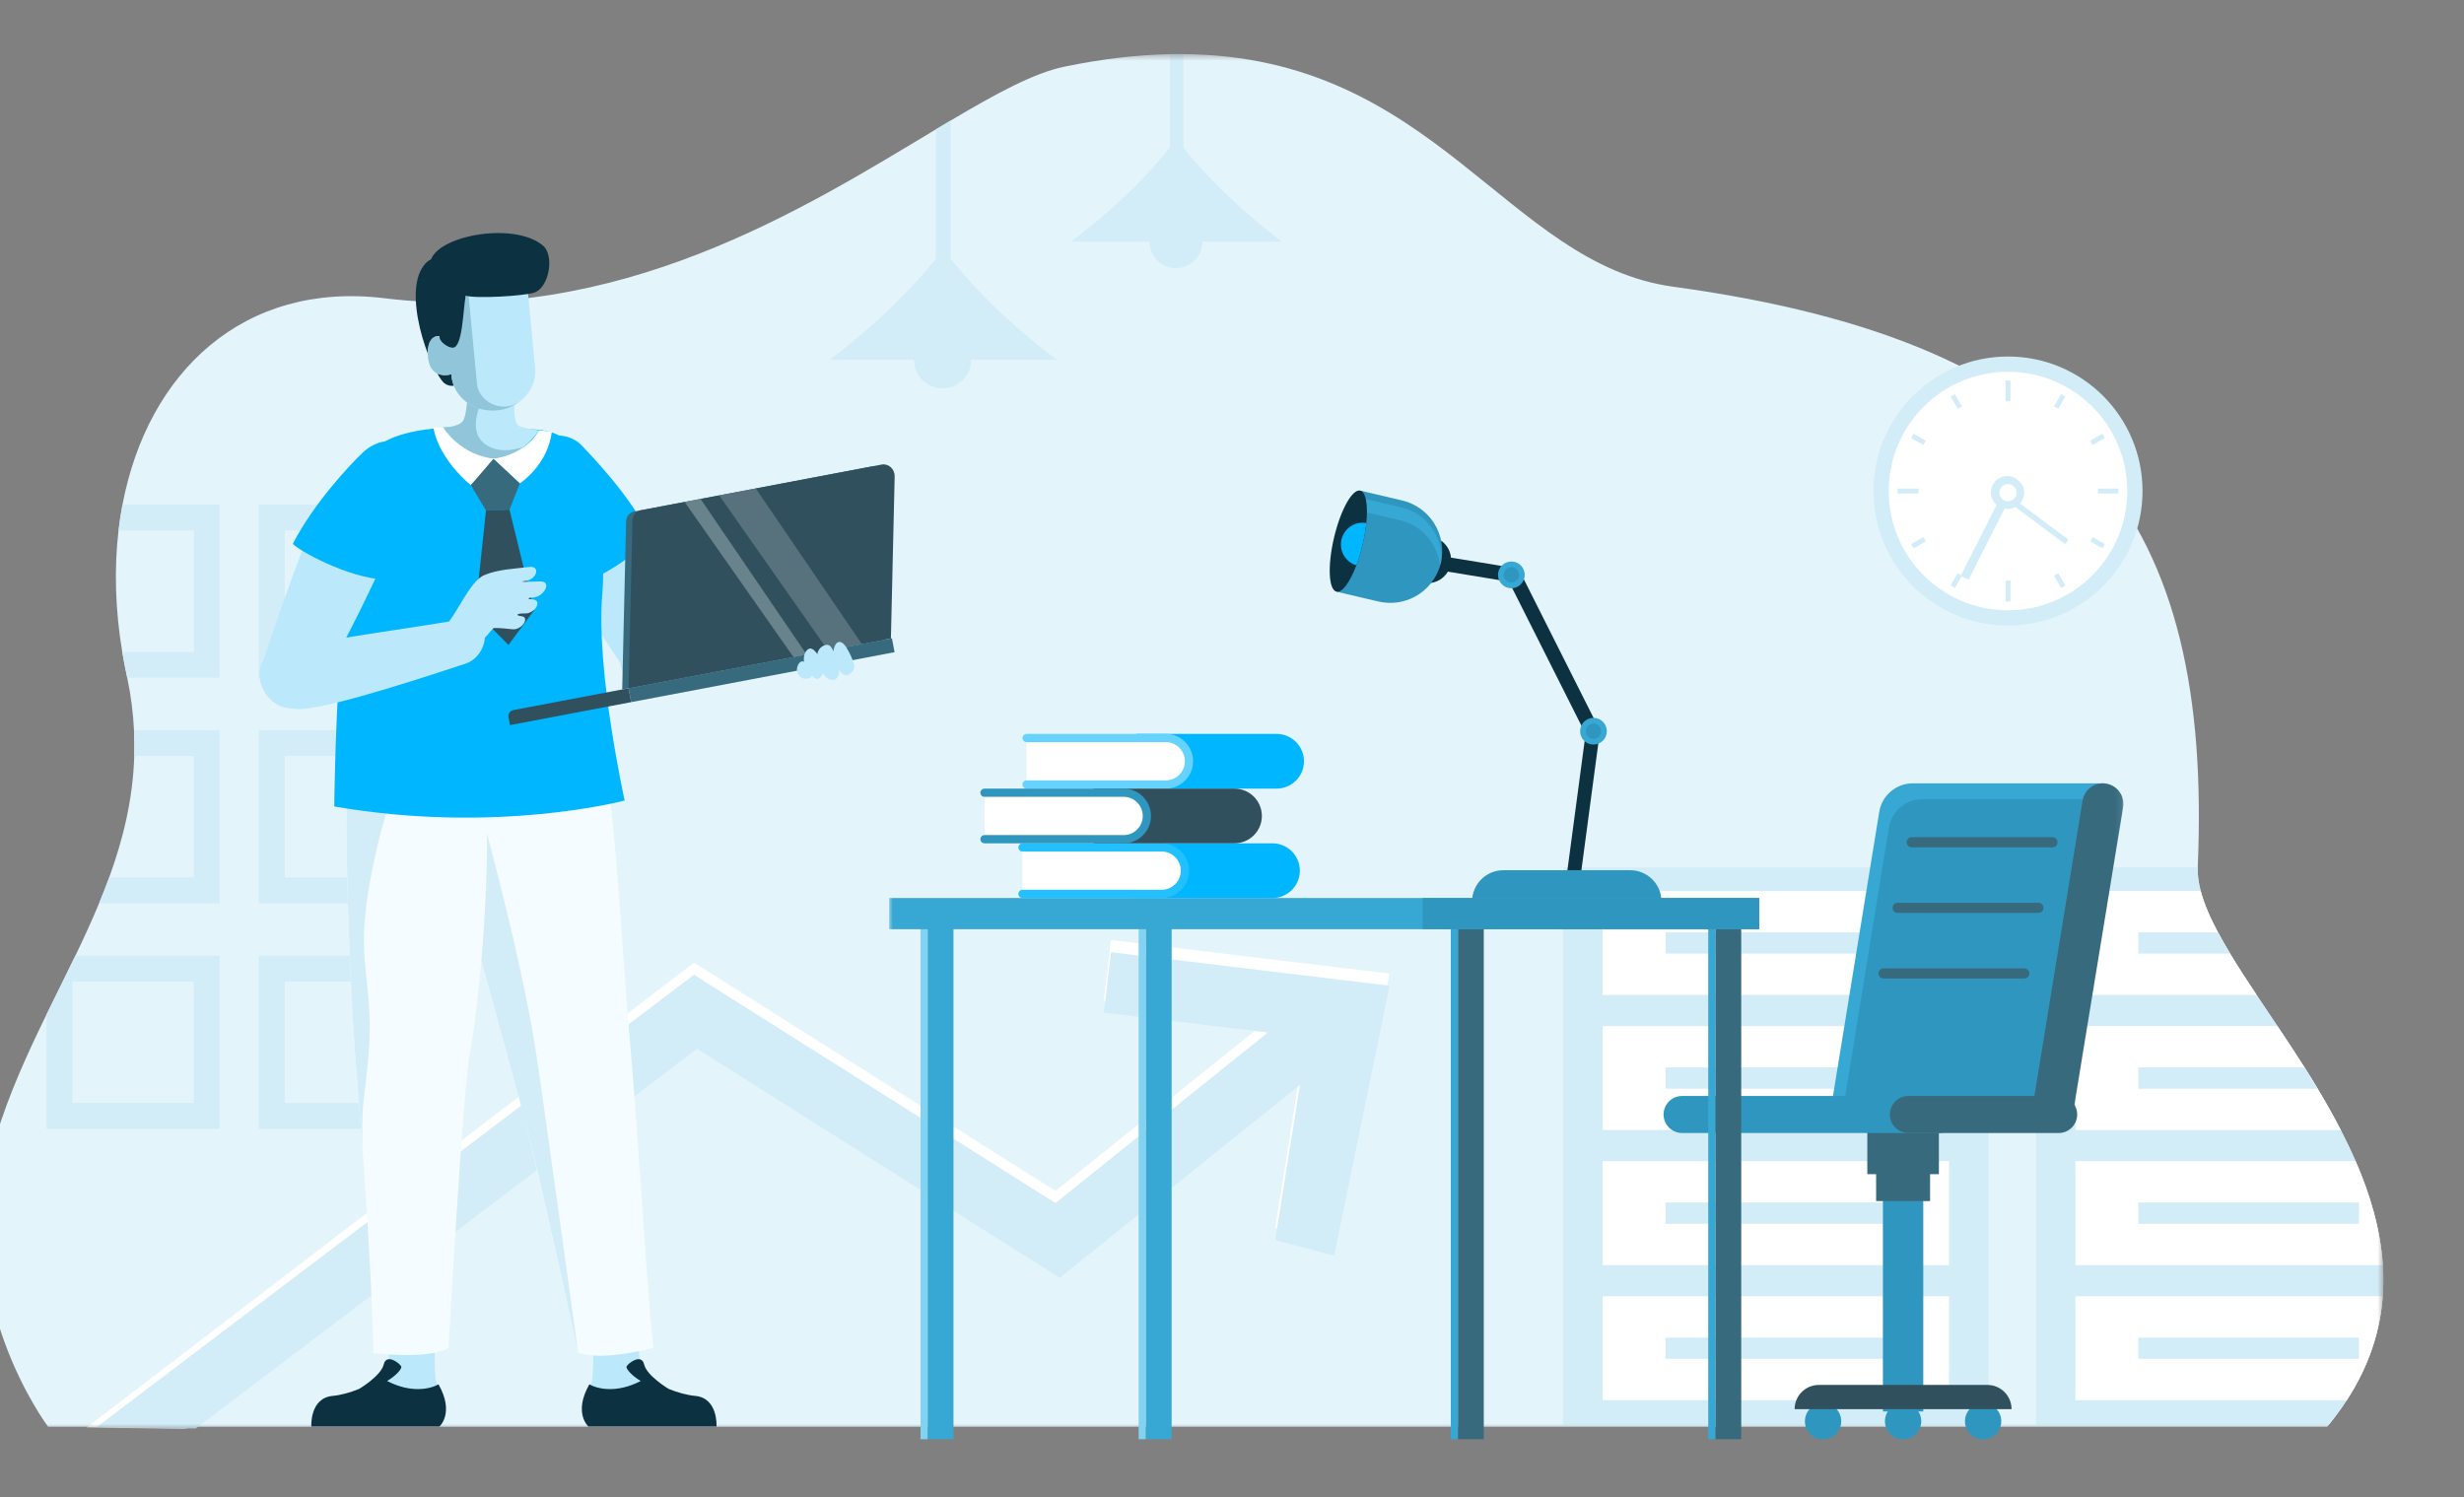 <svg width="385" height="234" viewBox="0 0 385 234" fill="none" xmlns="http://www.w3.org/2000/svg">
<rect x="0" y="0" width="385" height="234" fill="#808080" stroke="none"/>
<g clip-path="url(#clip0_1_8044)">
<mask id="mask0_1_8044" style="mask-type:luminance" maskUnits="userSpaceOnUse" x="-31" y="0" width="416" height="234">
<path d="M385 0H-31V234H385V0Z" fill="white"/>
</mask>
<g mask="url(#mask0_1_8044)">
<mask id="mask1_1_8044" style="mask-type:luminance" maskUnits="userSpaceOnUse" x="-3" y="8" width="376" height="216">
<path d="M-2.833 8.45H372.433V223.384H-2.833V8.45Z" fill="white"/>
</mask>
<g mask="url(#mask1_1_8044)">
<path d="M372.306 202.553C371.907 207.931 370.202 213.372 366.681 218.799C365.851 220.08 364.919 221.358 363.882 222.636C363.797 222.74 363.71 222.846 363.624 222.95H7.521C7.521 222.95 -8.087 202.345 -0.634 177.643C1.385 170.952 4.26 164.688 7.261 158.544C8.767 155.454 10.307 152.393 11.785 149.325C13.085 146.619 14.34 143.906 15.479 141.159C16.036 139.817 16.565 138.47 17.061 137.109C19.252 131.096 20.77 124.863 20.976 118.14C21.015 116.81 21.004 115.462 20.937 114.09C20.809 111.454 20.469 108.735 19.884 105.924C19.854 105.775 19.823 105.627 19.791 105.478C19.531 104.269 19.299 103.069 19.102 101.875C17.991 95.234 17.826 88.84 18.519 82.903C18.682 81.528 18.887 80.178 19.139 78.854C23.091 58.058 38.132 43.94 60.045 46.601C96.588 51.04 125.769 32.487 146.231 20.215C147.007 19.752 147.77 19.294 148.519 18.85C155.58 14.658 161.528 11.406 166.297 10.42C172.294 9.181 177.758 8.567 182.776 8.465C183.494 8.452 184.202 8.448 184.9 8.455C224.353 8.784 235.327 41.243 261.448 44.805C325.807 53.58 345.701 81.664 343.398 135.532V135.545C343.35 136.7 343.515 137.93 343.855 139.23C344.379 141.226 345.32 143.386 346.55 145.691C347.122 146.768 347.759 147.875 348.446 149.013C349.69 151.073 351.096 153.231 352.591 155.476C353.642 157.056 354.736 158.678 355.848 160.338C357.249 162.433 358.675 164.589 360.075 166.799C360.766 167.893 361.453 169 362.127 170.121C363.394 172.233 364.616 174.389 365.747 176.584C366.575 178.185 367.35 179.808 368.063 181.446C370.349 186.713 371.957 192.156 372.319 197.691C372.425 199.306 372.425 200.928 372.306 202.553Z" fill="#E4F4FB"/>
<path d="M165.144 56.234H151.735C151.735 58.698 149.737 60.695 147.273 60.695C146.043 60.695 144.927 60.195 144.119 59.389C143.313 58.581 142.812 57.465 142.812 56.234H129.606C138.672 49.405 144.049 43.182 146.231 40.409V20.216C147.007 19.752 147.77 19.295 148.519 18.851V40.409C150.701 43.182 156.079 49.405 165.144 56.234Z" fill="#D2EDF8"/>
<path d="M200.322 37.759H187.883C187.883 40.045 186.031 41.899 183.743 41.899C182.599 41.899 181.565 41.436 180.816 40.686C180.068 39.936 179.604 38.901 179.604 37.759H167.352C175.765 31.421 180.753 25.647 182.776 23.078V8.465C183.493 8.452 184.202 8.448 184.9 8.455V23.078C186.925 25.647 191.911 31.421 200.322 37.759Z" fill="#D2EDF8"/>
<path d="M40.446 105.924H67.514V78.854H40.446V105.924ZM63.465 101.875H44.493V82.903H63.465V101.875Z" fill="#D2EDF8"/>
<path d="M19.139 78.854C18.888 80.178 18.682 81.528 18.519 82.903H30.282V101.875H19.102C19.299 103.069 19.531 104.269 19.791 105.478C19.824 105.628 19.854 105.775 19.884 105.924H34.329V78.854H19.139Z" fill="#D2EDF8"/>
<path d="M40.446 141.158H67.514V114.09H40.446V141.158ZM63.465 137.109H44.493V118.14H63.465V137.109Z" fill="#D2EDF8"/>
<path d="M20.937 114.09C21.004 115.462 21.015 116.809 20.976 118.14H30.282V137.109H17.061C16.565 138.47 16.036 139.817 15.479 141.158H34.329V114.09H20.937Z" fill="#D2EDF8"/>
<path d="M40.446 176.393H67.514V149.325H40.446V176.393ZM63.465 172.346H44.493V153.374H63.465V172.346Z" fill="#D2EDF8"/>
<path d="M11.785 149.325C10.308 152.393 8.767 155.454 7.261 158.544V176.393H34.329V149.325H11.785ZM30.282 172.346H11.311V153.374H30.282V172.346Z" fill="#D2EDF8"/>
<path d="M310.715 222.636H244.235V135.545H310.715V222.636Z" fill="#D2EDF8"/>
<path d="M304.533 155.476H250.416V139.229H304.533V155.476Z" fill="white"/>
<path d="M294.708 149.013H260.241V145.692H294.708V149.013Z" fill="#D2EDF8"/>
<path d="M304.533 176.584H250.416V160.338H304.533V176.584Z" fill="white"/>
<path d="M294.708 170.12H260.241V166.8H294.708V170.12Z" fill="#D2EDF8"/>
<path d="M304.533 197.691H250.416V181.445H304.533V197.691Z" fill="white"/>
<path d="M294.708 191.23H260.241V187.909H294.708V191.23Z" fill="#D2EDF8"/>
<path d="M304.533 218.8H250.416V202.554H304.533V218.8Z" fill="white"/>
<path d="M294.708 212.338H260.241V209.017H294.708V212.338Z" fill="#D2EDF8"/>
<path d="M372.306 202.553C371.907 207.931 370.202 213.371 366.681 218.799C365.851 220.079 364.919 221.358 363.882 222.636H318.111V135.544H343.398C343.35 136.699 343.515 137.93 343.855 139.23C344.379 141.225 345.32 143.386 346.55 145.691C347.122 146.768 347.759 147.875 348.446 149.013C349.69 151.073 351.096 153.231 352.591 155.476C353.642 157.055 354.736 158.678 355.848 160.338C357.249 162.433 358.675 164.589 360.075 166.799C360.766 167.893 361.453 169 362.127 170.12C363.394 172.233 364.616 174.389 365.747 176.583C366.575 178.184 367.35 179.807 368.063 181.445C370.349 186.713 371.957 192.155 372.319 197.691C372.425 199.305 372.425 200.928 372.306 202.553Z" fill="#D2EDF8"/>
<path d="M352.591 155.476H324.29V139.23H343.855C344.379 141.226 345.32 143.386 346.55 145.691C347.122 146.768 347.759 147.875 348.446 149.013C349.69 151.073 351.096 153.231 352.591 155.476Z" fill="white"/>
<path d="M348.446 149.013H334.118V145.691H346.55C347.122 146.768 347.759 147.875 348.446 149.013Z" fill="#D2EDF8"/>
<path d="M365.747 176.584H324.29V160.338H355.848C357.249 162.433 358.675 164.589 360.074 166.799C360.766 167.893 361.453 169 362.126 170.12C363.394 172.233 364.616 174.389 365.747 176.584Z" fill="white"/>
<path d="M362.127 170.12H334.118V166.799H360.075C360.766 167.893 361.453 169 362.127 170.12Z" fill="#D2EDF8"/>
<path d="M372.319 197.691H324.29V181.446H368.063C370.349 186.713 371.957 192.156 372.319 197.691Z" fill="white"/>
<path d="M368.584 191.23H334.117V187.909H368.584V191.23Z" fill="#D2EDF8"/>
<path d="M372.306 202.553C371.907 207.931 370.202 213.372 366.681 218.799H324.29V202.553H372.306Z" fill="white"/>
<path d="M368.584 212.338H334.117V209.017H368.584V212.338Z" fill="#D2EDF8"/>
<path d="M292.729 76.729C292.729 65.121 302.14 55.71 313.749 55.71C325.358 55.71 334.769 65.121 334.769 76.729C334.769 88.338 325.358 97.749 313.749 97.749C302.14 97.749 292.729 88.338 292.729 76.729Z" fill="#D2EDF8"/>
<path d="M295.115 76.729C295.115 66.439 303.459 58.096 313.749 58.096C324.041 58.096 332.382 66.439 332.382 76.729C332.382 87.022 324.041 95.364 313.749 95.364C303.459 95.364 295.115 87.022 295.115 76.729Z" fill="white"/>
<path d="M314.132 59.473H313.366V62.672H314.132V59.473Z" fill="#D2EDF8"/>
<path d="M322.71 61.977L322.046 61.594L320.942 63.503L321.607 63.887L322.71 61.977Z" fill="#D2EDF8"/>
<path d="M328.885 68.433L328.502 67.769L326.592 68.871L326.975 69.537L328.885 68.433Z" fill="#D2EDF8"/>
<path d="M327.807 77.114H331.006V76.346H327.807V77.114Z" fill="#D2EDF8"/>
<path d="M326.593 84.587L328.502 85.689L328.885 85.025L326.976 83.923L326.593 84.587Z" fill="#D2EDF8"/>
<path d="M320.942 89.956L322.046 91.867L322.709 91.482L321.607 89.572L320.942 89.956Z" fill="#D2EDF8"/>
<path d="M313.366 93.986H314.132V90.719H313.366V93.986Z" fill="#D2EDF8"/>
<path d="M304.789 91.482L305.453 91.867L306.557 89.956L305.892 89.572L304.789 91.482Z" fill="#D2EDF8"/>
<path d="M298.613 85.025L298.997 85.689L300.907 84.587L300.523 83.924L298.613 85.025Z" fill="#D2EDF8"/>
<path d="M299.76 76.346H296.493V77.113H299.76V76.346Z" fill="#D2EDF8"/>
<path d="M298.613 68.433L300.523 69.537L300.907 68.871L298.997 67.769L298.613 68.433Z" fill="#D2EDF8"/>
<path d="M304.789 61.977L305.892 63.887L306.557 63.503L305.453 61.594L304.789 61.977Z" fill="#D2EDF8"/>
<path d="M314.879 74.728C314.537 74.556 314.157 74.451 313.749 74.451C312.35 74.451 311.215 75.585 311.215 76.985C311.215 78.385 312.35 79.52 313.749 79.52C314.167 79.52 314.554 79.409 314.901 79.23L322.682 85.034L323.207 84.329L315.626 78.675C316.03 78.225 316.284 77.637 316.284 76.985C316.284 76.495 316.137 76.043 315.897 75.655L314.879 74.728Z" fill="#D2EDF8"/>
<path d="M307.593 90.6L313.231 79.431C313.61 79.486 314.004 79.468 314.391 79.34C315.72 78.903 316.443 77.471 316.006 76.141C315.568 74.811 314.135 74.088 312.806 74.525C312.41 74.655 312.076 74.882 311.802 75.16L311.288 75.914C311.045 76.468 310.987 77.106 311.191 77.726C311.344 78.191 311.625 78.575 311.974 78.868L306.365 89.981L307.593 90.6Z" fill="#D2EDF8"/>
<path d="M312.405 76.985C312.405 76.243 313.008 75.643 313.749 75.643C314.491 75.643 315.093 76.243 315.093 76.985C315.093 77.727 314.491 78.328 313.749 78.328C313.008 78.328 312.405 77.727 312.405 76.985Z" fill="white"/>
<path d="M173.603 146.901L172.468 156.353L198.104 159.447L164.913 186.1L108.435 150.427L13.56 223.048L29.003 223.301L108.919 162.001L165.583 197.786L203.119 167.642L199.248 191.874L208.461 194.331L217.121 152.139L173.603 146.901Z" fill="white"/>
<path d="M173.603 148.791L172.468 158.245L198.104 161.339L164.913 187.991L108.435 152.319L15.123 222.985L30.565 223.237L108.919 163.891L165.583 199.678L203.119 169.533L199.248 193.766L208.461 196.223L217.121 154.03L173.603 148.791Z" fill="#D2EDF8"/>
</g>
<mask id="mask2_1_8044" style="mask-type:luminance" maskUnits="userSpaceOnUse" x="138" y="63" width="194" height="168">
<path d="M138.867 63.183H331.917V230.666H138.867V63.183Z" fill="white"/>
</mask>
<g mask="url(#mask2_1_8044)">
<path d="M287.692 222.088C287.692 223.655 286.422 224.925 284.856 224.925C283.288 224.925 282.018 223.655 282.018 222.088C282.018 220.521 283.288 219.251 284.856 219.251C286.422 219.251 287.692 220.521 287.692 222.088Z" fill="#2F97BF"/>
<path d="M300.196 222.088C300.196 223.655 298.925 224.925 297.359 224.925C295.793 224.925 294.522 223.655 294.522 222.088C294.522 220.521 295.793 219.251 297.359 219.251C298.925 219.251 300.196 220.521 300.196 222.088Z" fill="#2F97BF"/>
<path d="M312.699 222.088C312.699 223.655 311.429 224.925 309.863 224.925C308.295 224.925 307.025 223.655 307.025 222.088C307.025 220.521 308.295 219.251 309.863 219.251C311.429 219.251 312.699 220.521 312.699 222.088Z" fill="#2F97BF"/>
<path d="M300.511 220.564H294.205V151.854H300.511V220.564Z" fill="#2F97BF"/>
<path d="M302.952 183.48H291.766V172.605H302.952V183.48Z" fill="#386A7E"/>
<path d="M301.575 187.684H293.143V176.81H301.575V187.684Z" fill="#386A7E"/>
<path d="M314.308 220.197H280.41C280.41 218.108 282.103 216.414 284.192 216.414H310.526C312.615 216.414 314.308 218.108 314.308 220.197Z" fill="#31505D"/>
<path d="M328.815 122.406L328.394 124.886L320.605 172.582H286.188L293.638 126.826C294.068 124.276 296.287 122.406 298.868 122.406H328.815Z" fill="#37A7D4"/>
<path d="M328.394 124.886L320.605 172.582H288.108L295.138 129.296C295.568 126.746 297.787 124.886 300.368 124.886H328.394Z" fill="#2F97BF"/>
<path d="M323.974 173.55L317.659 172.584L325.407 125.075C325.672 123.534 327.008 122.406 328.572 122.406C330.56 122.406 332.07 124.197 331.735 126.158L323.974 173.55Z" fill="#386A7E"/>
<path d="M262.83 177.05H302.956C304.555 177.05 305.85 175.753 305.85 174.156C305.85 172.557 304.555 171.26 302.956 171.26H262.83C261.232 171.26 259.935 172.557 259.935 174.156C259.935 175.753 261.232 177.05 262.83 177.05Z" fill="#2F97BF"/>
<path d="M298.187 177.05H321.666C323.266 177.05 324.561 175.753 324.561 174.156C324.561 172.557 323.266 171.26 321.666 171.26H298.187C296.588 171.26 295.292 172.557 295.292 174.156C295.292 175.753 296.588 177.05 298.187 177.05Z" fill="#386A7E"/>
<path d="M320.7 132.406H298.702C298.265 132.406 297.91 132.051 297.91 131.615C297.91 131.178 298.265 130.822 298.702 130.822H320.7C321.139 130.822 321.493 131.178 321.493 131.615C321.493 132.051 321.139 132.406 320.7 132.406Z" fill="#386A7E"/>
<path d="M318.501 142.656H296.502C296.066 142.656 295.711 142.301 295.711 141.864C295.711 141.426 296.066 141.071 296.502 141.071H318.501C318.937 141.071 319.292 141.426 319.292 141.864C319.292 142.301 318.937 142.656 318.501 142.656Z" fill="#386A7E"/>
<path d="M316.301 152.904H294.303C293.865 152.904 293.51 152.55 293.51 152.113C293.51 151.676 293.865 151.322 294.303 151.322H316.301C316.738 151.322 317.092 151.676 317.092 152.113C317.092 152.55 316.738 152.904 316.301 152.904Z" fill="#386A7E"/>
<path d="M249.849 115.322L246.97 136.906C246.891 137.499 246.346 137.916 245.753 137.837C245.16 137.758 244.743 137.212 244.822 136.62L247.701 115.036C247.781 114.443 248.326 114.026 248.919 114.105C249.511 114.184 249.928 114.73 249.849 115.322Z" fill="#0C3140"/>
<path d="M238.021 90.361L249.699 113.578C250.02 114.215 249.831 114.959 249.278 115.237C248.725 115.515 248.015 115.223 247.695 114.586L236.016 91.369C235.696 90.731 235.884 89.988 236.438 89.71C236.991 89.431 237.7 89.723 238.021 90.361Z" fill="#0C3140"/>
<path d="M251.03 114.672C251.257 113.541 250.523 112.44 249.392 112.213C248.261 111.986 247.16 112.719 246.933 113.85C246.706 114.982 247.439 116.082 248.57 116.309C249.701 116.536 250.803 115.804 251.03 114.672Z" fill="#37A7D4"/>
<path d="M250.154 114.497C250.284 113.848 249.865 113.218 249.216 113.088C248.568 112.958 247.937 113.378 247.807 114.026C247.677 114.674 248.097 115.306 248.745 115.436C249.394 115.566 250.024 115.145 250.154 114.497Z" fill="#2F97BF"/>
<path d="M235.47 90.847L224.722 89.079C224.427 89.031 224.269 88.495 224.37 87.884C224.47 87.273 224.792 86.817 225.087 86.865L235.834 88.632C236.129 88.681 236.287 89.216 236.186 89.827C236.086 90.438 235.765 90.895 235.47 90.847Z" fill="#0C3140"/>
<path d="M237.542 91.39C238.402 90.623 238.477 89.302 237.708 88.441C236.939 87.58 235.618 87.506 234.758 88.274C233.898 89.042 233.823 90.363 234.592 91.225C235.361 92.085 236.682 92.159 237.542 91.39Z" fill="#37A7D4"/>
<path d="M236.948 90.725C237.441 90.284 237.483 89.527 237.043 89.035C236.603 88.541 235.846 88.498 235.353 88.938C234.859 89.379 234.817 90.137 235.257 90.63C235.697 91.122 236.454 91.166 236.948 90.725Z" fill="#2F97BF"/>
<path d="M259.605 140.862H230.015C230.015 138.17 232.199 135.984 234.893 135.984H254.727C257.422 135.984 259.605 138.17 259.605 140.862Z" fill="#2F97BF"/>
<path d="M219.313 90.329L220.981 83.24L223.925 83.933C225.883 84.394 227.096 86.354 226.636 88.311C226.174 90.268 224.214 91.483 222.257 91.021L219.313 90.329Z" fill="#0C3140"/>
<path d="M212.531 76.662L208.822 92.452L208.859 92.463L209.12 92.527L215.372 93.992C217.398 94.465 219.429 94.14 221.123 93.215C222.657 92.376 223.913 91.048 224.648 89.388C224.722 89.223 224.785 89.054 224.852 88.874C224.958 88.578 225.053 88.279 225.126 87.96C226.151 83.601 223.445 79.234 219.094 78.205L212.531 76.662Z" fill="#2F97BF"/>
<path d="M212.478 79.818C212.552 79.153 212.642 78.489 212.778 77.831L218.956 79.289C222.915 80.223 225.514 83.904 225.176 87.835C225.109 88.017 225.047 88.186 224.972 88.35C224.622 85.011 222.209 82.106 218.763 81.296L212.478 79.818Z" fill="#37A7D4"/>
<path d="M208.82 92.449C207.585 92.16 207.413 88.39 208.438 84.029C209.464 79.67 211.299 76.373 212.534 76.662C213.436 76.875 213.769 78.941 213.486 81.733C213.382 82.773 213.191 83.909 212.915 85.082C212.639 86.257 212.303 87.359 211.933 88.335C210.94 90.961 209.722 92.662 208.82 92.449Z" fill="#0C3140"/>
<path d="M211.933 88.335C210.222 87.829 209.195 86.06 209.608 84.305C210.021 82.549 211.729 81.425 213.486 81.733C213.383 82.773 213.191 83.909 212.915 85.082C212.639 86.257 212.304 87.359 211.933 88.335Z" fill="#00B6FF"/>
<path d="M148.984 224.9H144.937V144.409H148.984V224.9Z" fill="#37A7D4"/>
<path d="M143.83 224.9H144.937V144.409H143.83V224.9Z" fill="#82D2F1"/>
<path d="M183.066 224.9H179.019V144.409H183.066V224.9Z" fill="#37A7D4"/>
<path d="M177.911 224.9H179.019V144.409H177.911V224.9Z" fill="#82D2F1"/>
<path d="M231.841 224.9H227.793V144.409H231.841V224.9Z" fill="#386A7E"/>
<path d="M226.686 224.9H227.793V144.409H226.686V224.9Z" fill="#37A7D4"/>
<path d="M272.067 224.9H268.02V144.409H272.067V224.9Z" fill="#386A7E"/>
<path d="M266.911 224.9H268.02V144.409H266.911V224.9Z" fill="#37A7D4"/>
<path d="M274.876 145.201H138.925V140.326H274.876V145.201Z" fill="#37A7D4"/>
<path d="M274.876 145.201H222.293V140.326H274.876V145.201Z" fill="#2F97BF"/>
<path d="M177.088 140.327H198.831C201.186 140.327 203.103 138.409 203.103 136.053C203.103 133.696 201.186 131.779 198.831 131.779H177.088C176.732 131.779 176.446 132.067 176.446 132.422V139.685C176.446 140.039 176.732 140.327 177.088 140.327Z" fill="#00B6FF"/>
<path d="M159.762 139.685H181.505C183.51 139.685 185.137 138.058 185.137 136.053C185.137 134.047 183.51 132.422 181.505 132.422H159.762V139.685Z" fill="white"/>
<path d="M159.762 140.327H181.505C183.862 140.327 185.779 138.409 185.779 136.053C185.779 133.696 183.862 131.779 181.505 131.779H159.762C159.408 131.779 159.119 132.067 159.119 132.422C159.119 132.777 159.408 133.064 159.762 133.064H181.505C183.153 133.064 184.494 134.405 184.494 136.053C184.494 137.701 183.153 139.041 181.505 139.041H159.762C159.408 139.041 159.119 139.329 159.119 139.685C159.119 140.039 159.408 140.327 159.762 140.327Z" fill="#23C0FF"/>
<path d="M177.73 123.232H199.473C201.829 123.232 203.747 121.315 203.747 118.958C203.747 116.6 201.829 114.683 199.473 114.683H177.73C177.374 114.683 177.087 114.971 177.087 115.325V122.589C177.087 122.944 177.374 123.232 177.73 123.232Z" fill="#00B6FF"/>
<path d="M160.405 122.588H182.148C184.152 122.588 185.779 120.963 185.779 118.958C185.779 116.953 184.152 115.325 182.148 115.325H160.405V122.588Z" fill="white"/>
<path d="M160.405 123.232H182.148C184.505 123.232 186.422 121.315 186.422 118.958C186.422 116.6 184.505 114.683 182.148 114.683H160.405C160.05 114.683 159.762 114.971 159.762 115.325C159.762 115.682 160.05 115.968 160.405 115.968H182.148C183.796 115.968 185.137 117.31 185.137 118.958C185.137 120.605 183.796 121.947 182.148 121.947H160.405C160.05 121.947 159.762 122.233 159.762 122.589C159.762 122.944 160.05 123.232 160.405 123.232Z" fill="#66D3FF"/>
<path d="M171.151 131.779H192.893C195.25 131.779 197.168 129.862 197.168 127.505C197.168 125.149 195.25 123.232 192.893 123.232H171.151C170.796 123.232 170.508 123.519 170.508 123.874V131.137C170.508 131.492 170.796 131.779 171.151 131.779Z" fill="#31505D"/>
<path d="M153.826 131.137H175.568C177.574 131.137 179.199 129.512 179.199 127.505C179.199 125.5 177.574 123.875 175.568 123.875H153.826V131.137Z" fill="white"/>
<path d="M153.826 131.779H175.568C177.924 131.779 179.841 129.862 179.841 127.505C179.841 125.149 177.924 123.232 175.568 123.232H153.826C153.471 123.232 153.183 123.519 153.183 123.874C153.183 124.229 153.471 124.517 153.826 124.517H175.568C177.217 124.517 178.556 125.858 178.556 127.505C178.556 129.154 177.217 130.494 175.568 130.494H153.826C153.471 130.494 153.183 130.782 153.183 131.137C153.183 131.492 153.471 131.779 153.826 131.779Z" fill="#2F97BF"/>
</g>
<mask id="mask3_1_8044" style="mask-type:luminance" maskUnits="userSpaceOnUse" x="36" y="35" width="110" height="190">
<path d="M36.892 35.152H145.009V224.302H36.892V35.152Z" fill="white"/>
</mask>
<g mask="url(#mask3_1_8044)">
<path d="M92.603 208.321L99.946 208.697C99.476 214.713 100.917 216.141 101.711 218.055C103.103 221.408 97.234 221.522 97.234 221.522L93.225 221.305C93.225 221.305 89.768 220.857 92.323 216.358C92.947 215.257 92.603 208.321 92.603 208.321Z" fill="#BBE9FB"/>
<path d="M111.954 222.911H91.938C91.938 222.911 89.531 220.821 92.086 216.32C93.325 217.027 96.328 217.768 100.115 215.796C98.614 214.914 97.778 213.831 97.897 213.545C98.105 213.047 100.228 211.422 100.646 213.213C101.062 215.005 104.481 217.035 104.481 217.035C105.851 217.594 107.341 218.01 108.624 218.127C112.238 218.459 111.954 222.911 111.954 222.911Z" fill="#0C3140"/>
<path d="M92.625 110.292C96.156 121.861 96.753 143.893 98.452 163.033C99.805 178.265 101.045 201.14 102.081 210.625C102.081 210.625 93.938 212.815 90.333 211.351C90.333 211.351 81.752 172.212 79.91 166.887C78.068 161.561 70.971 127.196 73.877 112.139C76.783 97.082 91.24 105.749 92.625 110.292Z" fill="#F4FCFF"/>
<path d="M75.208 127.004C75.208 127.004 81.306 148.871 83.692 164.047C84.648 170.134 90.333 211.351 90.333 211.351C90.333 211.351 84.443 184.359 82.559 177.094C79.91 166.887 72.474 140.129 72.474 140.129L75.208 127.004Z" fill="#D2EDF8"/>
<path d="M67.998 208.321L60.654 208.698C61.124 214.713 60.111 215.997 60.039 216.394C59.39 219.964 60.978 220.619 60.978 220.619L64.553 220.764C64.553 220.764 70.863 220.858 68.309 216.358C67.684 215.258 67.998 208.321 67.998 208.321Z" fill="#BBE9FB"/>
<path d="M68.662 222.911H48.646C48.646 222.911 48.362 218.459 51.976 218.127C53.259 218.01 54.748 217.594 56.117 217.035C56.117 217.035 59.538 215.005 59.956 213.213C60.372 211.422 62.496 213.047 62.704 213.545C62.823 213.831 61.989 214.914 60.487 215.798C64.277 217.766 67.275 217.027 68.517 216.32C71.071 220.821 68.662 222.911 68.662 222.911Z" fill="#0C3140"/>
<path d="M58.341 211.413C58.341 211.413 66.697 212.543 70.087 210.633C70.087 210.633 72.343 169.574 73.493 164.059C74.641 158.543 78.572 124.701 73.778 110.139C68.973 95.567 55.737 106.003 54.945 110.694C54.613 112.627 54.414 115.074 54.306 117.876C53.757 132.263 54.713 156.075 55.805 168.83C56.102 172.332 56.386 175.959 56.647 179.588C57.546 191.802 58.209 204.053 58.341 211.413Z" fill="#F4FCFF"/>
<path d="M55.805 168.83C56.102 172.332 56.386 175.96 56.647 179.588C56.568 177.069 56.546 174.535 56.808 172.017C57.202 168.37 57.745 164.726 57.775 161.057C57.807 157.591 57.388 154.141 57.048 150.7C56.406 144.412 57.576 138.306 58.99 132.128C60.369 126.133 62.602 120.392 64.848 114.682C64.605 112.965 61 113.598 59.883 113.644C59.059 113.686 57.998 113.57 57.235 113.833C56.005 114.261 55.438 115.314 54.9 116.492C54.688 116.936 54.492 117.4 54.306 117.876C53.757 132.263 54.713 156.075 55.805 168.83Z" fill="#D2EDF8"/>
<path d="M82.932 79.734C84.15 84.817 96.021 102.178 98.183 105.483C100.79 109.464 108.856 107.648 108.225 103.335C107.664 99.519 95.654 77.198 93.722 75.005C90.232 71.049 81.407 73.374 82.932 79.734Z" fill="#BBE9FB"/>
<path d="M87.895 92.32C84.039 86.335 81.665 78.56 80.98 75.774C79.352 69.153 87.449 65.785 91.026 69.746C91.921 70.736 98.405 77.251 101.474 83.642C98.378 88.635 88.963 92.207 87.895 92.32Z" fill="#00B6FF"/>
<path d="M102.934 108.568C107.956 108.719 125.707 103.434 129.079 102.5C133.142 101.376 133.656 94.782 129.369 95.468C125.233 96.131 101.458 98.47 99.184 99.463C95.078 101.258 96.65 108.381 102.934 108.568Z" fill="#BBE9FB"/>
<path d="M81.741 67.139C81.741 67.139 86.089 66.611 88.474 68.859C90.858 71.105 95.089 81.165 94.1 92.961C93.109 104.758 97.603 125.094 97.603 125.094C97.603 125.094 77.59 130.43 52.228 126.019C52.228 126.019 52.596 82.785 58.16 70.972C59.927 67.22 68.802 66.902 70.143 66.738C71.484 66.573 81.741 67.139 81.741 67.139Z" fill="#00B6FF"/>
<path d="M80.474 62.034C80.474 62.034 79.917 66.119 81.214 66.612C82.511 67.103 84.223 67.225 84.223 67.225C84.223 67.225 77.596 77.571 69.268 66.816C69.268 66.816 71.639 66.762 72.341 65.78C73.04 64.798 73.328 60.048 72.854 56.936L80.474 62.034Z" fill="#BBE9FB"/>
<path d="M72.341 65.78C73.04 64.798 73.328 60.048 72.854 56.936L77.198 59.841C76.387 60.621 75.187 62.767 75.233 62.897C74.201 65.012 73.677 67.952 75.891 69.474C77.59 70.645 79.789 70.507 81.804 69.837C79.146 71.97 74.551 73.639 69.268 66.816C69.268 66.816 71.639 66.761 72.341 65.78Z" fill="#90C5DA"/>
<path d="M69.268 66.817C69.268 66.817 71.993 71.263 77.419 71.687L73.572 75.81C73.572 75.81 68.659 71.968 67.705 66.812L69.268 66.817Z" fill="white"/>
<path d="M84.223 67.225C84.223 67.225 82.479 70.897 77.095 71.698L81.221 75.543C81.221 75.543 85.621 72.672 86.214 67.462L84.223 67.225Z" fill="white"/>
<path d="M77.095 71.698L73.572 75.81L75.935 79.775L79.611 79.647L81.22 75.543L77.095 71.698Z" fill="#386A7E"/>
<path d="M75.935 79.775L74.261 95.55L79.449 100.776L83.454 95.367L79.611 79.647L75.935 79.775Z" fill="#31505D"/>
<path d="M52.022 75.892C48.745 79.962 42.262 99.971 40.97 103.703C39.411 108.2 44.081 112.403 47.663 109.918C50.716 107.803 61.807 84.409 62.36 81.539C63.358 76.359 56.122 70.796 52.022 75.892Z" fill="#BBE9FB"/>
<path d="M45.752 84.975C49.022 78.65 54.585 72.722 56.66 70.741C61.592 66.034 68.543 71.38 66.889 76.454C66.475 77.723 64.217 84.728 60.201 90.572C54.329 90.373 46.381 85.845 45.752 84.975Z" fill="#00B6FF"/>
<path d="M46.771 110.802C51.795 110.76 69.33 104.796 72.662 103.733C76.679 102.453 76.94 95.844 72.683 96.695C68.575 97.516 44.908 100.768 42.674 101.849C38.64 103.8 40.485 110.857 46.771 110.802Z" fill="#BBE9FB"/>
<path d="M84.416 90.856C82.498 90.93 80.648 90.959 82.079 90.784C83.91 90.562 84.505 88.378 82.686 88.599C80.406 88.876 77.808 88.955 75.651 89.877C73.318 90.876 71.203 96.425 69.385 97.978C68.651 98.604 71.836 101.877 72.619 101.683C75.227 101.038 76.761 98.249 77.153 98.141C78.351 98.109 79.002 98.245 80.126 98.336C81.564 98.454 82.865 96.397 81.438 96.281C80.531 96.206 80.678 95.806 81.97 95.863C83.621 95.933 84.836 93.737 83.196 93.666C82.501 93.636 82.253 93.416 83.184 93.38C85.075 93.307 86.294 90.784 84.416 90.856Z" fill="#BBE9FB"/>
<path d="M139.779 101.911L98.627 109.717L98.215 107.545L139.367 99.739L139.779 101.911Z" fill="#386A7E"/>
<path d="M98.627 109.717L79.684 113.31L79.453 112.088C79.353 111.563 79.698 111.057 80.222 110.957L98.215 107.544L98.627 109.717Z" fill="#31505D"/>
<path d="M138.208 99.958L97.219 107.733L97.828 81.473C97.847 80.707 98.363 80.067 99.073 79.933L135.987 72.93C137.453 72.652 138.813 73.894 138.775 75.474L138.208 99.958Z" fill="#386A7E"/>
<path d="M139.205 99.769L98.215 107.545L98.824 81.284C98.842 80.518 99.358 79.879 100.07 79.744L137.761 72.594C138.828 72.392 139.818 73.296 139.792 74.446L139.205 99.769Z" fill="#31505D"/>
<g opacity="0.2">
<path d="M118.087 76.326L134.656 100.632L129.376 101.634L112.375 77.41L118.087 76.326Z" fill="#EFFAFF"/>
</g>
<g opacity="0.3">
<path d="M109.459 77.963L126.028 102.269L123.972 102.659L106.972 78.435L109.459 77.963Z" fill="#EFFAFF"/>
</g>
<path d="M126.745 105.786C126.809 105.74 126.841 105.661 126.852 105.576C127.092 105.843 127.383 106.096 127.72 106.078C128.154 106.053 128.388 105.621 128.571 105.296C128.58 105.282 128.582 105.265 128.587 105.248C129.034 105.898 129.639 106.419 130.339 106.212C131.003 106.013 131.131 105.397 131.059 104.708C131.241 104.931 131.439 105.131 131.646 105.292C132.472 105.93 133.28 105.066 133.527 104.277C133.568 104.147 133.531 104.035 133.466 103.967C133.465 103.939 133.465 103.911 133.457 103.884C133.253 103.162 132.981 102.474 132.612 101.821C132.357 101.372 132.025 100.685 131.543 100.421C130.685 99.952 130.328 101.04 130.201 101.784C129.951 101.069 129.529 100.469 128.667 100.901C128.079 101.198 127.794 101.691 127.7 102.239C127.514 101.921 127.288 101.643 126.996 101.463C126.252 101.006 125.752 101.934 125.635 102.55C125.581 102.845 125.588 103.133 125.632 103.412C125.579 103.382 125.522 103.358 125.457 103.348C124.917 103.271 124.591 104.01 124.532 104.426C124.356 105.665 125.662 106.549 126.745 105.786Z" fill="#BBE9FB"/>
<path d="M69.162 59.617C69.619 60.183 70.566 60.503 71.263 60.146C72.014 59.764 71.484 58.576 71.154 58.063C70.705 57.365 70.098 49.25 70.06 49.25C69.795 49.15 73.382 37.197 67.354 40.531C62.382 43.281 66.24 56.015 69.162 59.617Z" fill="#0C3140"/>
<path d="M82.447 45.272L83.614 57.511C83.93 60.819 81.26 63.782 77.652 64.126C74.045 64.47 70.865 62.065 70.549 58.757L70.523 58.481C70.523 58.481 67.238 59.531 66.888 55.86C66.538 52.188 68.697 52.501 68.697 52.501L68.138 46.636L82.447 45.272Z" fill="#BBE9FB"/>
<path d="M68.697 52.502L67.986 45.042L73.066 44.558C73.069 44.595 73.317 47.242 73.32 47.278L74.531 59.978C74.742 62.197 77.061 63.794 79.282 63.506C79.972 63.417 80.592 63.167 81.12 62.807C80.153 63.52 78.969 64.001 77.652 64.126C74.045 64.47 70.865 62.065 70.549 58.757L70.523 58.481C70.523 58.481 67.238 59.531 66.888 55.86C66.538 52.188 68.697 52.502 68.697 52.502Z" fill="#90C5DA"/>
<path d="M68.697 52.502C68.493 53.357 70.077 54.397 70.789 54.332C72.245 54.197 72.329 48.908 72.751 46.196C74.306 46.701 81.924 46.255 83.489 45.719C85.818 44.92 86.64 39.939 84.876 38.412C80.547 34.663 68.787 36.672 67.354 40.531C67.35 40.543 67.352 40.553 67.349 40.565C63.969 41.945 65.023 52.25 68.697 52.502Z" fill="#0C3140"/>
</g>
</g>
</g>
<defs>
<clipPath id="clip0_1_8044">
<rect width="416" height="234" fill="white" transform="translate(-31)"/>
</clipPath>
</defs>
</svg>
